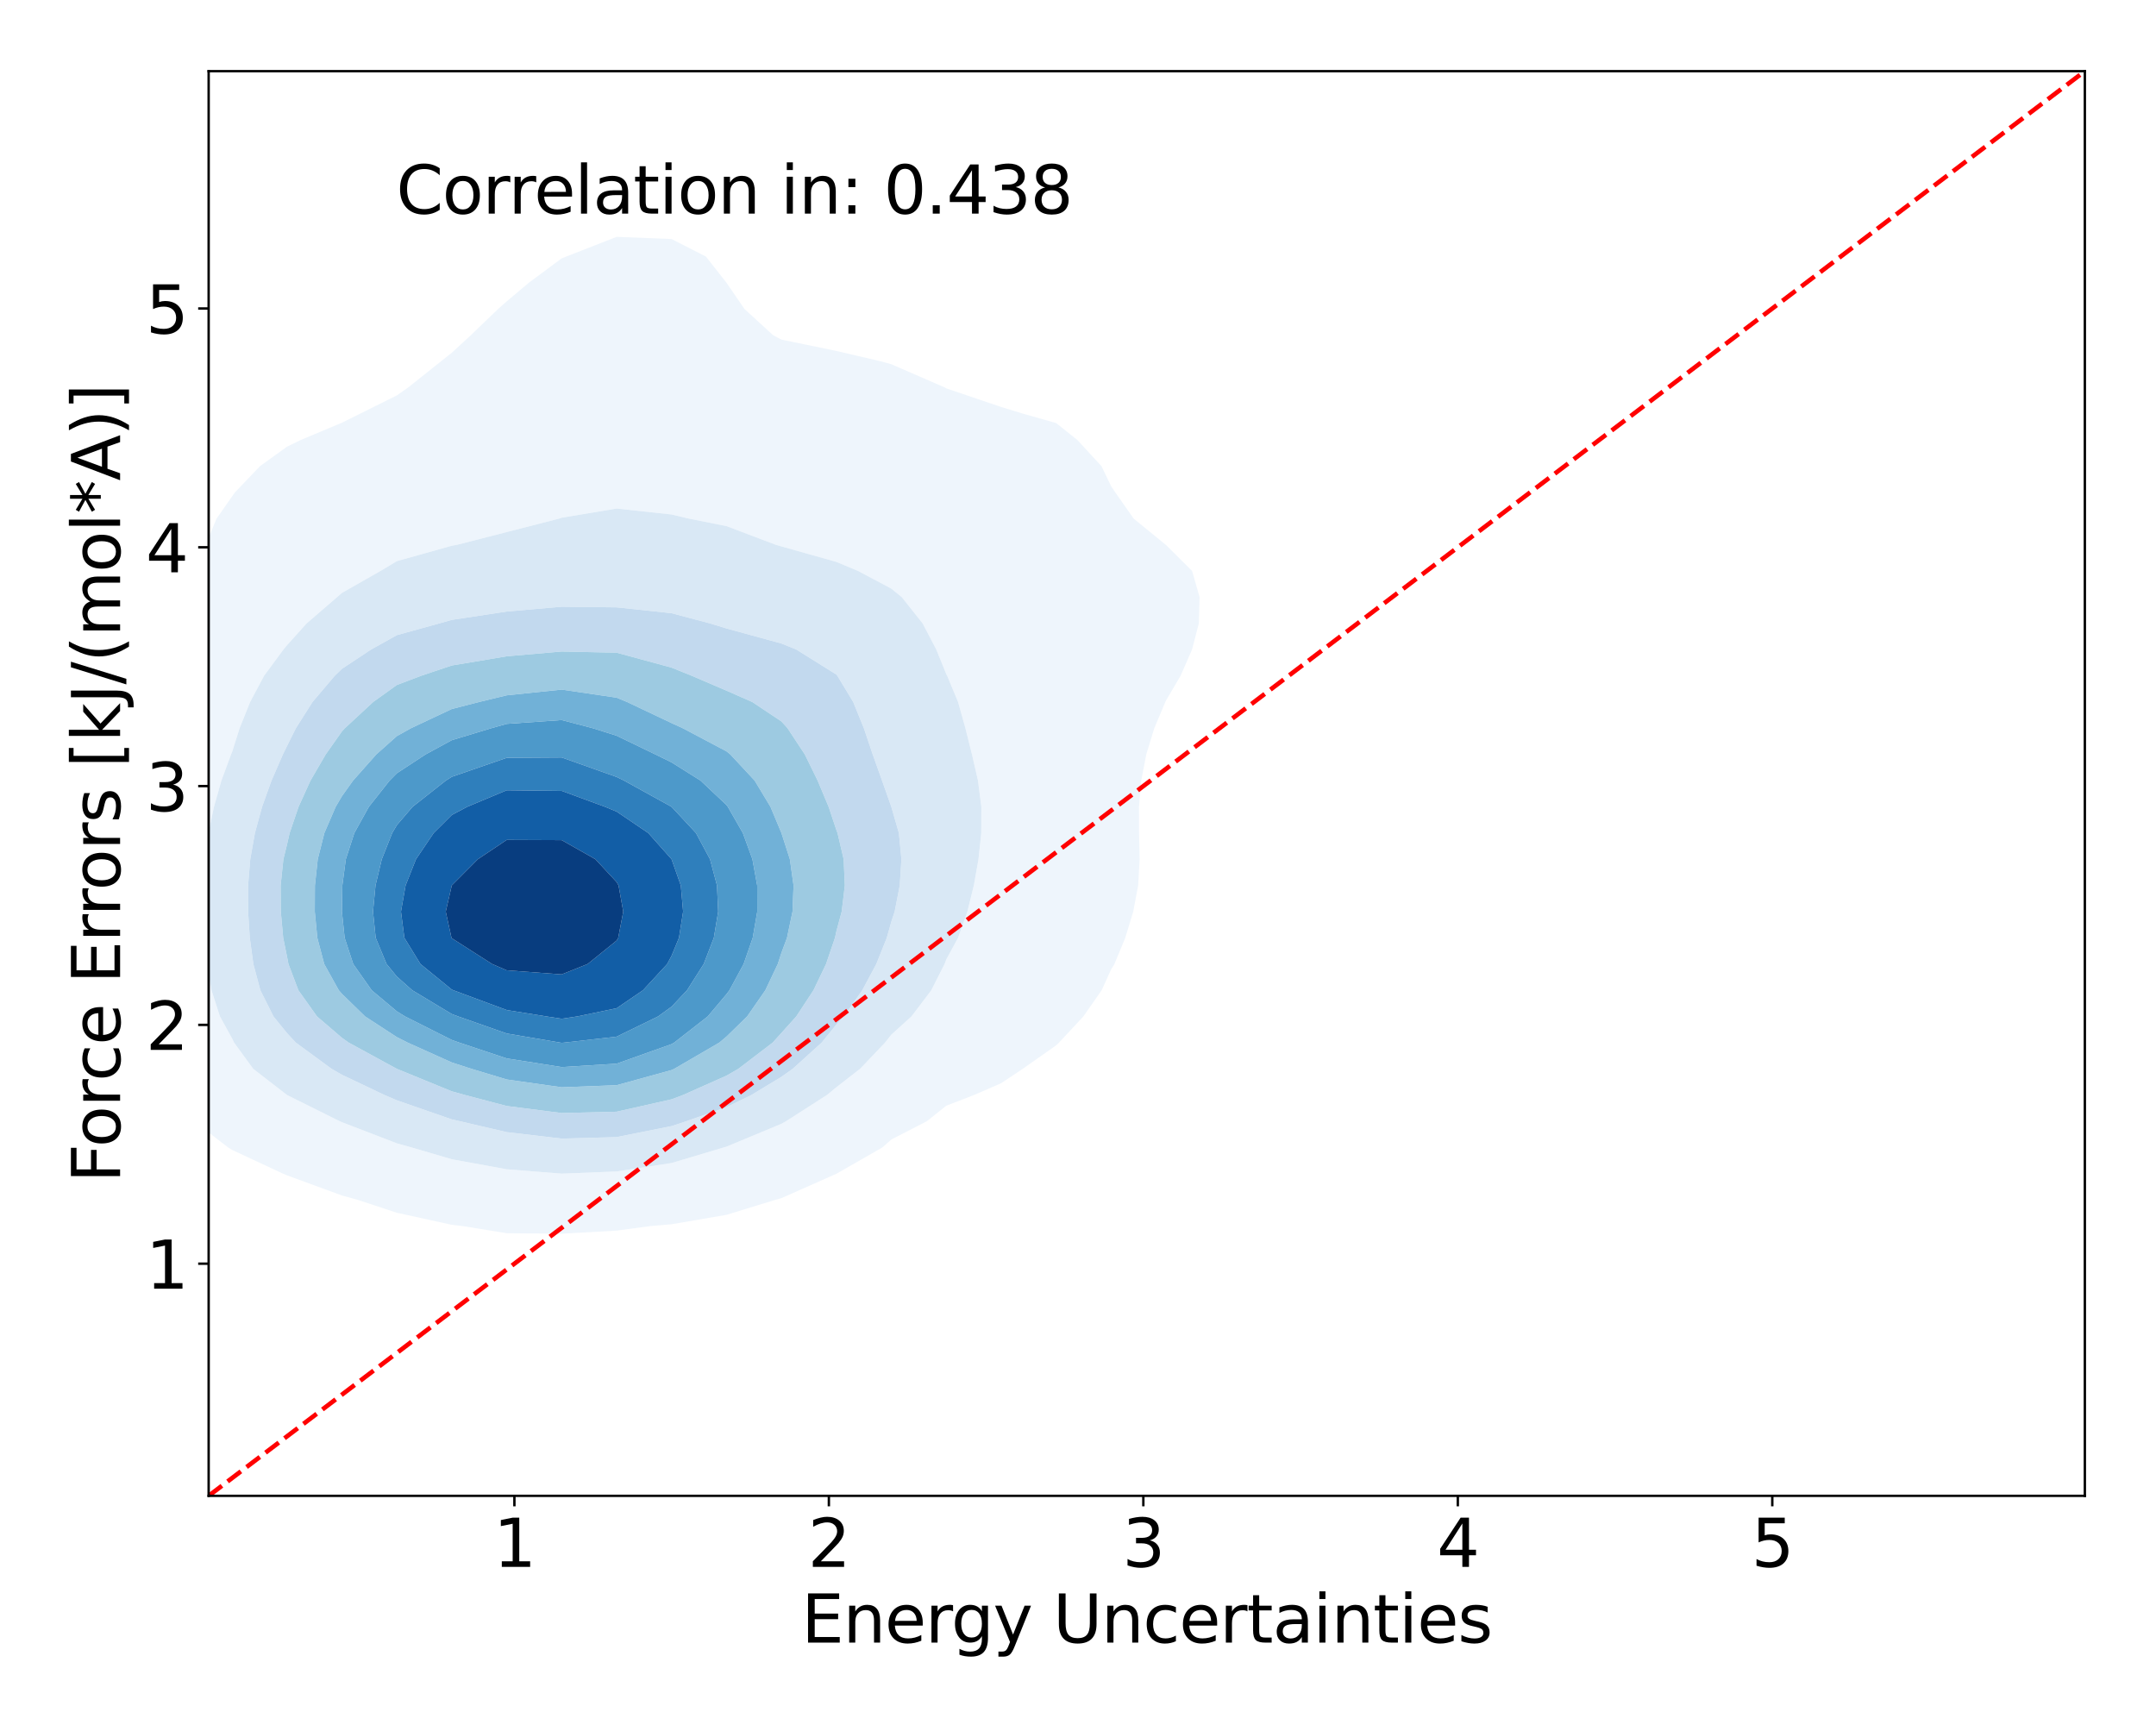 <?xml version="1.0" encoding="utf-8" standalone="no"?>
<!DOCTYPE svg PUBLIC "-//W3C//DTD SVG 1.1//EN"
  "http://www.w3.org/Graphics/SVG/1.1/DTD/svg11.dtd">
<svg xmlns:xlink="http://www.w3.org/1999/xlink" width="720pt" height="576pt" viewBox="0 0 720 576" xmlns="http://www.w3.org/2000/svg" version="1.1">
 <defs>
  <style type="text/css">*{stroke-linejoin: round; stroke-linecap: butt}</style>
 </defs>
 <g id="figure_1">
  <g id="patch_1">
   <path d="M 0 576 
L 720 576 
L 720 0 
L 0 0 
z
" style="fill: #ffffff"/>
  </g>
  <g id="axes_1">
   <g id="patch_2">
    <path d="M 69.68 499.48 
L 696.24 499.48 
L 696.24 23.76 
L 69.68 23.76 
z
" style="fill: #ffffff"/>
   </g>
   <g id="QuadContourSet_1">
    <path d="M 169.225 411.79 
L 187.573 411.956 
L 205.92 410.921 
L 217.225 409.397 
L 224.267 408.796 
L 242.614 405.647 
L 258.903 400.648 
L 260.962 400.077 
L 279.309 391.932 
L 279.381 391.898 
L 294.663 383.149 
L 297.656 380.501 
L 309.5 374.399 
L 316.003 369.217 
L 325.254 365.649 
L 334.351 361.692 
L 341.545 356.9 
L 352.698 349.055 
L 353.647 348.15 
L 361.787 339.401 
L 367.902 330.651 
L 371.045 323.743 
L 372.16 321.901 
L 375.781 313.152 
L 378.44 304.402 
L 380.09 295.653 
L 380.583 286.903 
L 380.389 278.153 
L 380.372 269.404 
L 381.117 260.654 
L 382.8 251.904 
L 385.474 243.155 
L 389.162 234.405 
L 389.392 233.899 
L 394.249 225.656 
L 398.081 216.906 
L 400.349 208.156 
L 400.607 199.407 
L 398.108 190.657 
L 389.392 181.975 
L 389.292 181.908 
L 378.577 173.158 
L 372.448 164.408 
L 371.045 162.307 
L 367.841 155.659 
L 359.774 146.909 
L 352.698 141.268 
L 341.733 138.16 
L 334.351 135.901 
L 316.003 129.681 
L 315.571 129.41 
L 297.656 121.624 
L 294.17 120.66 
L 279.309 117.188 
L 260.962 113.396 
L 258.159 111.911 
L 248.605 103.161 
L 242.614 94.416 
L 242.612 94.411 
L 235.732 85.662 
L 224.267 79.814 
L 205.92 79.092 
L 189.115 85.662 
L 187.573 86.272 
L 176.604 94.411 
L 169.225 100.629 
L 166.353 103.161 
L 157.256 111.911 
L 150.878 117.784 
L 147.263 120.66 
L 136.274 129.41 
L 132.531 132.029 
L 120.21 138.16 
L 114.184 141.149 
L 100.459 146.909 
L 95.836 149.159 
L 86.826 155.659 
L 78.466 164.408 
L 77.489 165.793 
L 72.33 173.158 
L 68.684 181.908 
L 66.637 190.657 
L 65.261 199.407 
L 63.836 208.156 
L 62.179 216.906 
L 60.439 225.656 
L 59.142 231.994 
L 58.031 234.405 
L 53.908 243.155 
L 50.707 251.904 
L 48.337 260.654 
L 46.67 269.404 
L 45.587 278.153 
L 44.953 286.903 
L 44.658 295.653 
L 44.669 304.402 
L 44.975 313.152 
L 45.514 321.901 
L 46.274 330.651 
L 47.441 339.401 
L 49.428 348.15 
L 52.918 356.9 
L 59.142 365.649 
L 59.142 365.649 
L 64.808 374.399 
L 76.189 383.149 
L 77.489 383.96 
L 94.509 391.898 
L 95.836 392.457 
L 114.184 399.182 
L 119.476 400.648 
L 132.531 404.952 
L 150.878 408.978 
L 154.493 409.397 
z
M 137.434 383.149 
L 132.531 381.775 
L 114.184 374.722 
L 113.437 374.399 
L 95.868 365.649 
L 95.836 365.63 
L 84.562 356.9 
L 78.176 348.15 
L 77.489 346.73 
L 73.445 339.401 
L 70.631 330.651 
L 69.069 321.901 
L 68.171 313.152 
L 67.699 304.402 
L 67.713 295.653 
L 68.339 286.903 
L 69.597 278.153 
L 71.456 269.404 
L 73.934 260.654 
L 77.163 251.904 
L 77.489 251.155 
L 80.013 243.155 
L 83.528 234.405 
L 88.184 225.656 
L 94.636 216.906 
L 95.836 215.447 
L 102.405 208.156 
L 112.545 199.407 
L 114.184 197.977 
L 127.043 190.657 
L 132.531 187.364 
L 150.878 182.23 
L 152.641 181.908 
L 169.225 177.654 
L 186.751 173.158 
L 187.573 172.87 
L 205.92 169.81 
L 224.267 171.783 
L 230 173.158 
L 242.614 175.671 
L 259.069 181.908 
L 260.962 182.452 
L 279.309 187.621 
L 286.583 190.657 
L 297.656 196.545 
L 301.165 199.407 
L 308.116 208.156 
L 312.693 216.906 
L 316.003 225.083 
L 316.315 225.656 
L 319.951 234.405 
L 322.405 243.155 
L 324.594 251.904 
L 326.6 260.654 
L 327.724 269.404 
L 327.696 278.153 
L 326.77 286.903 
L 325.22 295.653 
L 323.06 304.402 
L 319.95 313.152 
L 316.003 320.389 
L 315.44 321.901 
L 311.015 330.651 
L 304.389 339.401 
L 297.656 345.486 
L 295.557 348.15 
L 287.223 356.9 
L 279.309 363.05 
L 276.138 365.649 
L 262.492 374.399 
L 260.962 375.257 
L 242.614 382.886 
L 241.696 383.149 
L 224.267 388.352 
L 205.92 391.169 
L 187.573 391.898 
L 169.225 390.44 
L 150.878 387.091 
z
" clip-path="url(#p8ff363203d)" style="fill: #eef5fc"/>
    <path d="M 150.878 387.091 
L 169.225 390.44 
L 187.573 391.898 
L 205.92 391.169 
L 224.267 388.352 
L 241.696 383.149 
L 242.614 382.886 
L 260.962 375.257 
L 262.492 374.399 
L 276.138 365.649 
L 279.309 363.05 
L 287.223 356.9 
L 295.557 348.15 
L 297.656 345.486 
L 304.389 339.401 
L 311.015 330.651 
L 315.44 321.901 
L 316.003 320.389 
L 319.95 313.152 
L 323.06 304.402 
L 325.22 295.653 
L 326.77 286.903 
L 327.696 278.153 
L 327.724 269.404 
L 326.6 260.654 
L 324.594 251.904 
L 322.405 243.155 
L 319.951 234.405 
L 316.315 225.656 
L 316.003 225.083 
L 312.693 216.906 
L 308.116 208.156 
L 301.165 199.407 
L 297.656 196.545 
L 286.583 190.657 
L 279.309 187.621 
L 260.962 182.452 
L 259.069 181.908 
L 242.614 175.671 
L 230 173.158 
L 224.267 171.783 
L 205.92 169.81 
L 187.573 172.87 
L 186.751 173.158 
L 169.225 177.654 
L 152.641 181.908 
L 150.878 182.23 
L 132.531 187.364 
L 127.043 190.657 
L 114.184 197.977 
L 112.545 199.407 
L 102.405 208.156 
L 95.836 215.447 
L 94.636 216.906 
L 88.184 225.656 
L 83.528 234.405 
L 80.013 243.155 
L 77.489 251.155 
L 77.163 251.904 
L 73.934 260.654 
L 71.456 269.404 
L 69.597 278.153 
L 68.339 286.903 
L 67.713 295.653 
L 67.699 304.402 
L 68.171 313.152 
L 69.069 321.901 
L 70.631 330.651 
L 73.445 339.401 
L 77.489 346.73 
L 78.176 348.15 
L 84.562 356.9 
L 95.836 365.63 
L 95.868 365.649 
L 113.437 374.399 
L 114.184 374.722 
L 132.531 381.775 
L 137.434 383.149 
z
M 153.592 374.399 
L 150.878 373.784 
L 132.531 367.408 
L 128.413 365.649 
L 114.184 358.88 
L 110.727 356.9 
L 98.796 348.15 
L 95.836 344.968 
L 91.324 339.401 
L 86.945 330.651 
L 84.61 321.901 
L 83.417 313.152 
L 82.858 304.402 
L 82.855 295.653 
L 83.573 286.903 
L 85.128 278.153 
L 87.52 269.404 
L 90.664 260.654 
L 94.471 251.904 
L 95.836 249.121 
L 98.813 243.155 
L 104.355 234.405 
L 111.783 225.656 
L 114.184 223.332 
L 123.884 216.906 
L 132.531 212.082 
L 146.72 208.156 
L 150.878 206.983 
L 169.225 204.198 
L 187.573 202.597 
L 205.92 202.801 
L 224.267 204.751 
L 237.083 208.156 
L 242.614 209.847 
L 260.962 214.874 
L 265.97 216.906 
L 279.309 225.245 
L 279.645 225.656 
L 284.934 234.405 
L 288.488 243.155 
L 291.443 251.904 
L 294.564 260.654 
L 297.656 269.404 
L 297.656 269.404 
L 300.184 278.153 
L 301.031 286.903 
L 300.479 295.653 
L 298.773 304.402 
L 297.656 307.778 
L 296.146 313.152 
L 292.643 321.901 
L 287.966 330.651 
L 281.779 339.401 
L 279.309 342.088 
L 274.391 348.15 
L 264.723 356.9 
L 260.962 359.565 
L 250.913 365.649 
L 242.614 369.683 
L 229.181 374.399 
L 224.267 376.023 
L 205.92 379.699 
L 187.573 380.191 
L 169.225 378.037 
z
" clip-path="url(#p8ff363203d)" style="fill: #d9e8f5"/>
    <path d="M 169.225 378.037 
L 187.573 380.191 
L 205.92 379.699 
L 224.267 376.023 
L 229.181 374.399 
L 242.614 369.683 
L 250.913 365.649 
L 260.962 359.565 
L 264.723 356.9 
L 274.391 348.15 
L 279.309 342.088 
L 281.779 339.401 
L 287.966 330.651 
L 292.643 321.901 
L 296.146 313.152 
L 297.656 307.778 
L 298.773 304.402 
L 300.479 295.653 
L 301.031 286.903 
L 300.184 278.153 
L 297.656 269.404 
L 297.656 269.404 
L 294.564 260.654 
L 291.443 251.904 
L 288.488 243.155 
L 284.934 234.405 
L 279.645 225.656 
L 279.309 225.245 
L 265.97 216.906 
L 260.962 214.874 
L 242.614 209.847 
L 237.083 208.156 
L 224.267 204.751 
L 205.92 202.801 
L 187.573 202.597 
L 169.225 204.198 
L 150.878 206.983 
L 146.72 208.156 
L 132.531 212.082 
L 123.884 216.906 
L 114.184 223.332 
L 111.783 225.656 
L 104.355 234.405 
L 98.813 243.155 
L 95.836 249.121 
L 94.471 251.904 
L 90.664 260.654 
L 87.52 269.404 
L 85.128 278.153 
L 83.573 286.903 
L 82.855 295.653 
L 82.858 304.402 
L 83.417 313.152 
L 84.61 321.901 
L 86.945 330.651 
L 91.324 339.401 
L 95.836 344.968 
L 98.796 348.15 
L 110.727 356.9 
L 114.184 358.88 
L 128.413 365.649 
L 132.531 367.408 
L 150.878 373.784 
L 153.592 374.399 
z
M 155.335 365.649 
L 150.878 364.409 
L 132.531 356.9 
L 132.531 356.9 
L 116.464 348.15 
L 114.184 346.534 
L 105.868 339.401 
L 99.641 330.651 
L 96.326 321.901 
L 95.836 319.346 
L 94.574 313.152 
L 93.774 304.402 
L 93.718 295.653 
L 94.64 286.903 
L 95.836 282.051 
L 96.721 278.153 
L 99.702 269.404 
L 103.683 260.654 
L 108.775 251.904 
L 114.184 244.23 
L 115.169 243.155 
L 124.617 234.405 
L 132.531 228.724 
L 140.631 225.656 
L 150.878 222.213 
L 169.225 219.145 
L 187.573 217.549 
L 205.92 217.937 
L 224.267 222.927 
L 231.027 225.656 
L 242.614 230.614 
L 251.216 234.405 
L 260.962 240.896 
L 263.001 243.155 
L 268.765 251.904 
L 273.056 260.654 
L 276.721 269.404 
L 279.309 277.155 
L 279.692 278.153 
L 281.737 286.903 
L 282.133 295.653 
L 281.082 304.402 
L 279.309 310.971 
L 278.837 313.152 
L 275.861 321.901 
L 271.666 330.651 
L 265.914 339.401 
L 260.962 344.913 
L 258.028 348.15 
L 246.567 356.9 
L 242.614 359.175 
L 228.076 365.649 
L 224.267 367.08 
L 205.92 371.208 
L 187.573 371.654 
L 169.225 369.309 
z
" clip-path="url(#p8ff363203d)" style="fill: #c2d9ee"/>
    <path d="M 169.225 369.309 
L 187.573 371.654 
L 205.92 371.208 
L 224.267 367.08 
L 228.076 365.649 
L 242.614 359.175 
L 246.567 356.9 
L 258.028 348.15 
L 260.962 344.913 
L 265.914 339.401 
L 271.666 330.651 
L 275.861 321.901 
L 278.837 313.152 
L 279.309 310.971 
L 281.082 304.402 
L 282.133 295.653 
L 281.737 286.903 
L 279.692 278.153 
L 279.309 277.155 
L 276.721 269.404 
L 273.056 260.654 
L 268.765 251.904 
L 263.001 243.155 
L 260.962 240.896 
L 251.216 234.405 
L 242.614 230.614 
L 231.027 225.656 
L 224.267 222.927 
L 205.92 217.937 
L 187.573 217.549 
L 169.225 219.145 
L 150.878 222.213 
L 140.631 225.656 
L 132.531 228.724 
L 124.617 234.405 
L 115.169 243.155 
L 114.184 244.23 
L 108.775 251.904 
L 103.683 260.654 
L 99.702 269.404 
L 96.721 278.153 
L 95.836 282.051 
L 94.64 286.903 
L 93.718 295.653 
L 93.774 304.402 
L 94.574 313.152 
L 95.836 319.346 
L 96.326 321.901 
L 99.641 330.651 
L 105.868 339.401 
L 114.184 346.534 
L 116.464 348.15 
L 132.531 356.9 
L 132.531 356.9 
L 150.878 364.409 
L 155.335 365.649 
z
M 157.46 356.9 
L 150.878 354.765 
L 136.166 348.15 
L 132.531 346.31 
L 121.927 339.401 
L 114.184 331.857 
L 113.138 330.651 
L 108.273 321.901 
L 105.968 313.152 
L 105.13 304.402 
L 105.169 295.653 
L 106.114 286.903 
L 108.32 278.153 
L 112.095 269.404 
L 114.184 265.857 
L 117.896 260.654 
L 125.668 251.904 
L 132.531 245.791 
L 137.253 243.155 
L 150.878 236.748 
L 159.986 234.405 
L 169.225 232.174 
L 187.573 230.262 
L 205.92 232.963 
L 209.413 234.405 
L 224.267 241.444 
L 228.004 243.155 
L 242.614 250.884 
L 243.887 251.904 
L 252.022 260.654 
L 257.299 269.404 
L 260.962 278.153 
L 260.962 278.153 
L 263.776 286.903 
L 265.008 295.653 
L 264.662 304.402 
L 262.82 313.152 
L 260.962 318.155 
L 259.742 321.901 
L 255.588 330.651 
L 249.51 339.401 
L 242.614 346.128 
L 240.204 348.15 
L 225.164 356.9 
L 224.267 357.304 
L 205.92 362.367 
L 187.573 363.055 
L 169.225 360.451 
z
" clip-path="url(#p8ff363203d)" style="fill: #9dcae1"/>
    <path d="M 169.225 360.451 
L 187.573 363.055 
L 205.92 362.367 
L 224.267 357.304 
L 225.164 356.9 
L 240.204 348.15 
L 242.614 346.128 
L 249.51 339.401 
L 255.588 330.651 
L 259.742 321.901 
L 260.962 318.155 
L 262.82 313.152 
L 264.662 304.402 
L 265.008 295.653 
L 263.776 286.903 
L 260.962 278.153 
L 260.962 278.153 
L 257.299 269.404 
L 252.022 260.654 
L 243.887 251.904 
L 242.614 250.884 
L 228.004 243.155 
L 224.267 241.444 
L 209.413 234.405 
L 205.92 232.963 
L 187.573 230.262 
L 169.225 232.174 
L 159.986 234.405 
L 150.878 236.748 
L 137.253 243.155 
L 132.531 245.791 
L 125.668 251.904 
L 117.896 260.654 
L 114.184 265.857 
L 112.095 269.404 
L 108.32 278.153 
L 106.114 286.903 
L 105.169 295.653 
L 105.13 304.402 
L 105.968 313.152 
L 108.273 321.901 
L 113.138 330.651 
L 114.184 331.857 
L 121.927 339.401 
L 132.531 346.31 
L 136.166 348.15 
L 150.878 354.765 
L 157.46 356.9 
z
M 153.427 348.15 
L 150.878 347.254 
L 135.256 339.401 
L 132.531 337.708 
L 124.118 330.651 
L 117.962 321.901 
L 115.094 313.152 
L 114.184 304.402 
L 114.325 295.653 
L 115.49 286.903 
L 118.328 278.153 
L 123.182 269.404 
L 130.095 260.654 
L 132.531 258.197 
L 142.132 251.904 
L 150.878 247.153 
L 164.078 243.155 
L 169.225 241.712 
L 187.573 240.433 
L 197.954 243.155 
L 205.92 245.665 
L 218.841 251.904 
L 224.267 254.563 
L 233.958 260.654 
L 242.614 268.814 
L 243.058 269.404 
L 248.075 278.153 
L 251.27 286.903 
L 252.862 295.653 
L 252.887 304.402 
L 251.373 313.152 
L 248.338 321.901 
L 243.605 330.651 
L 242.614 331.965 
L 236.353 339.401 
L 225.13 348.15 
L 224.267 348.648 
L 205.92 355.175 
L 187.573 356.307 
L 169.225 353.418 
z
" clip-path="url(#p8ff363203d)" style="fill: #71b1d7"/>
    <path d="M 169.225 353.418 
L 187.573 356.307 
L 205.92 355.175 
L 224.267 348.648 
L 225.13 348.15 
L 236.353 339.401 
L 242.614 331.965 
L 243.605 330.651 
L 248.338 321.901 
L 251.373 313.152 
L 252.887 304.402 
L 252.862 295.653 
L 251.27 286.903 
L 248.075 278.153 
L 243.058 269.404 
L 242.614 268.814 
L 233.958 260.654 
L 224.267 254.563 
L 218.841 251.904 
L 205.92 245.665 
L 197.954 243.155 
L 187.573 240.433 
L 169.225 241.712 
L 164.078 243.155 
L 150.878 247.153 
L 142.132 251.904 
L 132.531 258.197 
L 130.095 260.654 
L 123.182 269.404 
L 118.328 278.153 
L 115.49 286.903 
L 114.325 295.653 
L 114.184 304.402 
L 115.094 313.152 
L 117.962 321.901 
L 124.118 330.651 
L 132.531 337.708 
L 135.256 339.401 
L 150.878 347.254 
L 153.427 348.15 
z
M 187.172 348.15 
L 169.225 345.096 
L 153.007 339.401 
L 150.878 338.603 
L 137.663 330.651 
L 132.531 326.093 
L 129.097 321.901 
L 125.465 313.152 
L 124.57 304.402 
L 125.4 295.653 
L 127.499 286.903 
L 130.975 278.153 
L 132.531 275.519 
L 137.776 269.404 
L 148.876 260.654 
L 150.878 259.383 
L 169.225 253.044 
L 187.573 252.924 
L 205.92 259.435 
L 208.415 260.654 
L 224.267 269.404 
L 224.267 269.404 
L 232.413 278.153 
L 237.111 286.903 
L 239.442 295.653 
L 239.842 304.402 
L 238.386 313.152 
L 235.008 321.901 
L 229.451 330.651 
L 224.267 336.147 
L 219.763 339.401 
L 205.92 346.153 
L 188.281 348.15 
L 187.573 348.214 
z
" clip-path="url(#p8ff363203d)" style="fill: #4d99ca"/>
    <path d="M 187.573 348.214 
L 188.281 348.15 
L 205.92 346.153 
L 219.763 339.401 
L 224.267 336.147 
L 229.451 330.651 
L 235.008 321.901 
L 238.386 313.152 
L 239.842 304.402 
L 239.442 295.653 
L 237.111 286.903 
L 232.413 278.153 
L 224.267 269.404 
L 224.267 269.404 
L 208.415 260.654 
L 205.92 259.435 
L 187.573 252.924 
L 169.225 253.044 
L 150.878 259.383 
L 148.876 260.654 
L 137.776 269.404 
L 132.531 275.519 
L 130.975 278.153 
L 127.499 286.903 
L 125.4 295.653 
L 124.57 304.402 
L 125.465 313.152 
L 129.097 321.901 
L 132.531 326.093 
L 137.663 330.651 
L 150.878 338.603 
L 153.007 339.401 
L 169.225 345.096 
L 187.172 348.15 
z
M 182.494 339.401 
L 169.225 337.266 
L 151.381 330.651 
L 150.878 330.433 
L 140.415 321.901 
L 135.043 313.152 
L 133.909 304.402 
L 135.449 295.653 
L 138.92 286.903 
L 144.832 278.153 
L 150.878 272.138 
L 156.013 269.404 
L 169.225 263.878 
L 187.573 264.085 
L 202.044 269.404 
L 205.92 271.001 
L 216.484 278.153 
L 224.267 286.903 
L 224.267 286.903 
L 227.357 295.653 
L 228.128 304.402 
L 226.743 313.152 
L 224.267 319.16 
L 222.804 321.901 
L 214.727 330.651 
L 205.92 336.661 
L 192.738 339.401 
L 187.573 340.178 
z
" clip-path="url(#p8ff363203d)" style="fill: #2f7fbc"/>
    <path d="M 187.573 340.178 
L 192.738 339.401 
L 205.92 336.661 
L 214.727 330.651 
L 222.804 321.901 
L 224.267 319.16 
L 226.743 313.152 
L 228.128 304.402 
L 227.357 295.653 
L 224.267 286.903 
L 224.267 286.903 
L 216.484 278.153 
L 205.92 271.001 
L 202.044 269.404 
L 187.573 264.085 
L 169.225 263.878 
L 156.013 269.404 
L 150.878 272.138 
L 144.832 278.153 
L 138.92 286.903 
L 135.449 295.653 
L 133.909 304.402 
L 135.043 313.152 
L 140.415 321.901 
L 150.878 330.433 
L 151.381 330.651 
L 169.225 337.266 
L 182.494 339.401 
z
M 164.358 321.901 
L 150.878 313.288 
L 150.779 313.152 
L 148.857 304.402 
L 150.878 295.653 
L 150.878 295.653 
L 159.583 286.903 
L 169.225 280.454 
L 187.573 280.531 
L 198.829 286.903 
L 205.92 294.54 
L 206.565 295.653 
L 208.137 304.402 
L 206.454 313.152 
L 205.92 314.071 
L 196.224 321.901 
L 187.573 325.368 
L 169.225 324.002 
z
" clip-path="url(#p8ff363203d)" style="fill: #125ea6"/>
    <path d="M 169.225 324.002 
L 187.573 325.368 
L 196.224 321.901 
L 205.92 314.071 
L 206.454 313.152 
L 208.137 304.402 
L 206.565 295.653 
L 205.92 294.54 
L 198.829 286.903 
L 187.573 280.531 
L 169.225 280.454 
L 159.583 286.903 
L 150.878 295.653 
L 150.878 295.653 
L 148.857 304.402 
L 150.779 313.152 
L 150.878 313.288 
L 164.358 321.901 
z
" clip-path="url(#p8ff363203d)" style="fill: #083d7f"/>
   </g>
   <g id="matplotlib.axis_1">
    <g id="xtick_1">
     <g id="line2d_1">
      <defs>
       <path id="m46df3bf5cd" d="M 0 0 
L 0 3.5 
" style="stroke: #000000; stroke-width: 0.8"/>
      </defs>
      <g>
       <use xlink:href="#m46df3bf5cd" x="171.784" y="499.48" style="stroke: #000000; stroke-width: 0.8"/>
      </g>
     </g>
     <g id="text_1">
      <!-- 1 -->
      <g transform="translate(164.785 523.197) scale(0.22 -0.22)">
       <defs>
        <path id="DejaVuSans-31" d="M 794 531 
L 1825 531 
L 1825 4091 
L 703 3866 
L 703 4441 
L 1819 4666 
L 2450 4666 
L 2450 531 
L 3481 531 
L 3481 0 
L 794 0 
L 794 531 
z
" transform="scale(0.016)"/>
       </defs>
       <use xlink:href="#DejaVuSans-31"/>
      </g>
     </g>
    </g>
    <g id="xtick_2">
     <g id="line2d_2">
      <g>
       <use xlink:href="#m46df3bf5cd" x="276.803" y="499.48" style="stroke: #000000; stroke-width: 0.8"/>
      </g>
     </g>
     <g id="text_2">
      <!-- 2 -->
      <g transform="translate(269.804 523.197) scale(0.22 -0.22)">
       <defs>
        <path id="DejaVuSans-32" d="M 1228 531 
L 3431 531 
L 3431 0 
L 469 0 
L 469 531 
Q 828 903 1448 1529 
Q 2069 2156 2228 2338 
Q 2531 2678 2651 2914 
Q 2772 3150 2772 3378 
Q 2772 3750 2511 3984 
Q 2250 4219 1831 4219 
Q 1534 4219 1204 4116 
Q 875 4013 500 3803 
L 500 4441 
Q 881 4594 1212 4672 
Q 1544 4750 1819 4750 
Q 2544 4750 2975 4387 
Q 3406 4025 3406 3419 
Q 3406 3131 3298 2873 
Q 3191 2616 2906 2266 
Q 2828 2175 2409 1742 
Q 1991 1309 1228 531 
z
" transform="scale(0.016)"/>
       </defs>
       <use xlink:href="#DejaVuSans-32"/>
      </g>
     </g>
    </g>
    <g id="xtick_3">
     <g id="line2d_3">
      <g>
       <use xlink:href="#m46df3bf5cd" x="381.821" y="499.48" style="stroke: #000000; stroke-width: 0.8"/>
      </g>
     </g>
     <g id="text_3">
      <!-- 3 -->
      <g transform="translate(374.823 523.197) scale(0.22 -0.22)">
       <defs>
        <path id="DejaVuSans-33" d="M 2597 2516 
Q 3050 2419 3304 2112 
Q 3559 1806 3559 1356 
Q 3559 666 3084 287 
Q 2609 -91 1734 -91 
Q 1441 -91 1130 -33 
Q 819 25 488 141 
L 488 750 
Q 750 597 1062 519 
Q 1375 441 1716 441 
Q 2309 441 2620 675 
Q 2931 909 2931 1356 
Q 2931 1769 2642 2001 
Q 2353 2234 1838 2234 
L 1294 2234 
L 1294 2753 
L 1863 2753 
Q 2328 2753 2575 2939 
Q 2822 3125 2822 3475 
Q 2822 3834 2567 4026 
Q 2313 4219 1838 4219 
Q 1578 4219 1281 4162 
Q 984 4106 628 3988 
L 628 4550 
Q 988 4650 1302 4700 
Q 1616 4750 1894 4750 
Q 2613 4750 3031 4423 
Q 3450 4097 3450 3541 
Q 3450 3153 3228 2886 
Q 3006 2619 2597 2516 
z
" transform="scale(0.016)"/>
       </defs>
       <use xlink:href="#DejaVuSans-33"/>
      </g>
     </g>
    </g>
    <g id="xtick_4">
     <g id="line2d_4">
      <g>
       <use xlink:href="#m46df3bf5cd" x="486.84" y="499.48" style="stroke: #000000; stroke-width: 0.8"/>
      </g>
     </g>
     <g id="text_4">
      <!-- 4 -->
      <g transform="translate(479.841 523.197) scale(0.22 -0.22)">
       <defs>
        <path id="DejaVuSans-34" d="M 2419 4116 
L 825 1625 
L 2419 1625 
L 2419 4116 
z
M 2253 4666 
L 3047 4666 
L 3047 1625 
L 3713 1625 
L 3713 1100 
L 3047 1100 
L 3047 0 
L 2419 0 
L 2419 1100 
L 313 1100 
L 313 1709 
L 2253 4666 
z
" transform="scale(0.016)"/>
       </defs>
       <use xlink:href="#DejaVuSans-34"/>
      </g>
     </g>
    </g>
    <g id="xtick_5">
     <g id="line2d_5">
      <g>
       <use xlink:href="#m46df3bf5cd" x="591.859" y="499.48" style="stroke: #000000; stroke-width: 0.8"/>
      </g>
     </g>
     <g id="text_5">
      <!-- 5 -->
      <g transform="translate(584.86 523.197) scale(0.22 -0.22)">
       <defs>
        <path id="DejaVuSans-35" d="M 691 4666 
L 3169 4666 
L 3169 4134 
L 1269 4134 
L 1269 2991 
Q 1406 3038 1543 3061 
Q 1681 3084 1819 3084 
Q 2600 3084 3056 2656 
Q 3513 2228 3513 1497 
Q 3513 744 3044 326 
Q 2575 -91 1722 -91 
Q 1428 -91 1123 -41 
Q 819 9 494 109 
L 494 744 
Q 775 591 1075 516 
Q 1375 441 1709 441 
Q 2250 441 2565 725 
Q 2881 1009 2881 1497 
Q 2881 1984 2565 2268 
Q 2250 2553 1709 2553 
Q 1456 2553 1204 2497 
Q 953 2441 691 2322 
L 691 4666 
z
" transform="scale(0.016)"/>
       </defs>
       <use xlink:href="#DejaVuSans-35"/>
      </g>
     </g>
    </g>
    <g id="text_6">
     <!-- Energy Uncertainties -->
     <g transform="translate(267.642 548.488) scale(0.22 -0.22)">
      <defs>
       <path id="DejaVuSans-45" d="M 628 4666 
L 3578 4666 
L 3578 4134 
L 1259 4134 
L 1259 2753 
L 3481 2753 
L 3481 2222 
L 1259 2222 
L 1259 531 
L 3634 531 
L 3634 0 
L 628 0 
L 628 4666 
z
" transform="scale(0.016)"/>
       <path id="DejaVuSans-6e" d="M 3513 2113 
L 3513 0 
L 2938 0 
L 2938 2094 
Q 2938 2591 2744 2837 
Q 2550 3084 2163 3084 
Q 1697 3084 1428 2787 
Q 1159 2491 1159 1978 
L 1159 0 
L 581 0 
L 581 3500 
L 1159 3500 
L 1159 2956 
Q 1366 3272 1645 3428 
Q 1925 3584 2291 3584 
Q 2894 3584 3203 3211 
Q 3513 2838 3513 2113 
z
" transform="scale(0.016)"/>
       <path id="DejaVuSans-65" d="M 3597 1894 
L 3597 1613 
L 953 1613 
Q 991 1019 1311 708 
Q 1631 397 2203 397 
Q 2534 397 2845 478 
Q 3156 559 3463 722 
L 3463 178 
Q 3153 47 2828 -22 
Q 2503 -91 2169 -91 
Q 1331 -91 842 396 
Q 353 884 353 1716 
Q 353 2575 817 3079 
Q 1281 3584 2069 3584 
Q 2775 3584 3186 3129 
Q 3597 2675 3597 1894 
z
M 3022 2063 
Q 3016 2534 2758 2815 
Q 2500 3097 2075 3097 
Q 1594 3097 1305 2825 
Q 1016 2553 972 2059 
L 3022 2063 
z
" transform="scale(0.016)"/>
       <path id="DejaVuSans-72" d="M 2631 2963 
Q 2534 3019 2420 3045 
Q 2306 3072 2169 3072 
Q 1681 3072 1420 2755 
Q 1159 2438 1159 1844 
L 1159 0 
L 581 0 
L 581 3500 
L 1159 3500 
L 1159 2956 
Q 1341 3275 1631 3429 
Q 1922 3584 2338 3584 
Q 2397 3584 2469 3576 
Q 2541 3569 2628 3553 
L 2631 2963 
z
" transform="scale(0.016)"/>
       <path id="DejaVuSans-67" d="M 2906 1791 
Q 2906 2416 2648 2759 
Q 2391 3103 1925 3103 
Q 1463 3103 1205 2759 
Q 947 2416 947 1791 
Q 947 1169 1205 825 
Q 1463 481 1925 481 
Q 2391 481 2648 825 
Q 2906 1169 2906 1791 
z
M 3481 434 
Q 3481 -459 3084 -895 
Q 2688 -1331 1869 -1331 
Q 1566 -1331 1297 -1286 
Q 1028 -1241 775 -1147 
L 775 -588 
Q 1028 -725 1275 -790 
Q 1522 -856 1778 -856 
Q 2344 -856 2625 -561 
Q 2906 -266 2906 331 
L 2906 616 
Q 2728 306 2450 153 
Q 2172 0 1784 0 
Q 1141 0 747 490 
Q 353 981 353 1791 
Q 353 2603 747 3093 
Q 1141 3584 1784 3584 
Q 2172 3584 2450 3431 
Q 2728 3278 2906 2969 
L 2906 3500 
L 3481 3500 
L 3481 434 
z
" transform="scale(0.016)"/>
       <path id="DejaVuSans-79" d="M 2059 -325 
Q 1816 -950 1584 -1140 
Q 1353 -1331 966 -1331 
L 506 -1331 
L 506 -850 
L 844 -850 
Q 1081 -850 1212 -737 
Q 1344 -625 1503 -206 
L 1606 56 
L 191 3500 
L 800 3500 
L 1894 763 
L 2988 3500 
L 3597 3500 
L 2059 -325 
z
" transform="scale(0.016)"/>
       <path id="DejaVuSans-20" transform="scale(0.016)"/>
       <path id="DejaVuSans-55" d="M 556 4666 
L 1191 4666 
L 1191 1831 
Q 1191 1081 1462 751 
Q 1734 422 2344 422 
Q 2950 422 3222 751 
Q 3494 1081 3494 1831 
L 3494 4666 
L 4128 4666 
L 4128 1753 
Q 4128 841 3676 375 
Q 3225 -91 2344 -91 
Q 1459 -91 1007 375 
Q 556 841 556 1753 
L 556 4666 
z
" transform="scale(0.016)"/>
       <path id="DejaVuSans-63" d="M 3122 3366 
L 3122 2828 
Q 2878 2963 2633 3030 
Q 2388 3097 2138 3097 
Q 1578 3097 1268 2742 
Q 959 2388 959 1747 
Q 959 1106 1268 751 
Q 1578 397 2138 397 
Q 2388 397 2633 464 
Q 2878 531 3122 666 
L 3122 134 
Q 2881 22 2623 -34 
Q 2366 -91 2075 -91 
Q 1284 -91 818 406 
Q 353 903 353 1747 
Q 353 2603 823 3093 
Q 1294 3584 2113 3584 
Q 2378 3584 2631 3529 
Q 2884 3475 3122 3366 
z
" transform="scale(0.016)"/>
       <path id="DejaVuSans-74" d="M 1172 4494 
L 1172 3500 
L 2356 3500 
L 2356 3053 
L 1172 3053 
L 1172 1153 
Q 1172 725 1289 603 
Q 1406 481 1766 481 
L 2356 481 
L 2356 0 
L 1766 0 
Q 1100 0 847 248 
Q 594 497 594 1153 
L 594 3053 
L 172 3053 
L 172 3500 
L 594 3500 
L 594 4494 
L 1172 4494 
z
" transform="scale(0.016)"/>
       <path id="DejaVuSans-61" d="M 2194 1759 
Q 1497 1759 1228 1600 
Q 959 1441 959 1056 
Q 959 750 1161 570 
Q 1363 391 1709 391 
Q 2188 391 2477 730 
Q 2766 1069 2766 1631 
L 2766 1759 
L 2194 1759 
z
M 3341 1997 
L 3341 0 
L 2766 0 
L 2766 531 
Q 2569 213 2275 61 
Q 1981 -91 1556 -91 
Q 1019 -91 701 211 
Q 384 513 384 1019 
Q 384 1609 779 1909 
Q 1175 2209 1959 2209 
L 2766 2209 
L 2766 2266 
Q 2766 2663 2505 2880 
Q 2244 3097 1772 3097 
Q 1472 3097 1187 3025 
Q 903 2953 641 2809 
L 641 3341 
Q 956 3463 1253 3523 
Q 1550 3584 1831 3584 
Q 2591 3584 2966 3190 
Q 3341 2797 3341 1997 
z
" transform="scale(0.016)"/>
       <path id="DejaVuSans-69" d="M 603 3500 
L 1178 3500 
L 1178 0 
L 603 0 
L 603 3500 
z
M 603 4863 
L 1178 4863 
L 1178 4134 
L 603 4134 
L 603 4863 
z
" transform="scale(0.016)"/>
       <path id="DejaVuSans-73" d="M 2834 3397 
L 2834 2853 
Q 2591 2978 2328 3040 
Q 2066 3103 1784 3103 
Q 1356 3103 1142 2972 
Q 928 2841 928 2578 
Q 928 2378 1081 2264 
Q 1234 2150 1697 2047 
L 1894 2003 
Q 2506 1872 2764 1633 
Q 3022 1394 3022 966 
Q 3022 478 2636 193 
Q 2250 -91 1575 -91 
Q 1294 -91 989 -36 
Q 684 19 347 128 
L 347 722 
Q 666 556 975 473 
Q 1284 391 1588 391 
Q 1994 391 2212 530 
Q 2431 669 2431 922 
Q 2431 1156 2273 1281 
Q 2116 1406 1581 1522 
L 1381 1569 
Q 847 1681 609 1914 
Q 372 2147 372 2553 
Q 372 3047 722 3315 
Q 1072 3584 1716 3584 
Q 2034 3584 2315 3537 
Q 2597 3491 2834 3397 
z
" transform="scale(0.016)"/>
      </defs>
      <use xlink:href="#DejaVuSans-45"/>
      <use xlink:href="#DejaVuSans-6e" x="63.184"/>
      <use xlink:href="#DejaVuSans-65" x="126.562"/>
      <use xlink:href="#DejaVuSans-72" x="188.086"/>
      <use xlink:href="#DejaVuSans-67" x="227.449"/>
      <use xlink:href="#DejaVuSans-79" x="290.926"/>
      <use xlink:href="#DejaVuSans-20" x="350.105"/>
      <use xlink:href="#DejaVuSans-55" x="381.893"/>
      <use xlink:href="#DejaVuSans-6e" x="455.086"/>
      <use xlink:href="#DejaVuSans-63" x="518.465"/>
      <use xlink:href="#DejaVuSans-65" x="573.445"/>
      <use xlink:href="#DejaVuSans-72" x="634.969"/>
      <use xlink:href="#DejaVuSans-74" x="676.082"/>
      <use xlink:href="#DejaVuSans-61" x="715.291"/>
      <use xlink:href="#DejaVuSans-69" x="776.57"/>
      <use xlink:href="#DejaVuSans-6e" x="804.354"/>
      <use xlink:href="#DejaVuSans-74" x="867.732"/>
      <use xlink:href="#DejaVuSans-69" x="906.941"/>
      <use xlink:href="#DejaVuSans-65" x="934.725"/>
      <use xlink:href="#DejaVuSans-73" x="996.248"/>
     </g>
    </g>
   </g>
   <g id="matplotlib.axis_2">
    <g id="ytick_1">
     <g id="line2d_6">
      <defs>
       <path id="mf8a1a10dd7" d="M 0 0 
L -3.5 0 
" style="stroke: #000000; stroke-width: 0.8"/>
      </defs>
      <g>
       <use xlink:href="#mf8a1a10dd7" x="69.68" y="421.957" style="stroke: #000000; stroke-width: 0.8"/>
      </g>
     </g>
     <g id="text_7">
      <!-- 1 -->
      <g transform="translate(48.682 430.315) scale(0.22 -0.22)">
       <use xlink:href="#DejaVuSans-31"/>
      </g>
     </g>
    </g>
    <g id="ytick_2">
     <g id="line2d_7">
      <g>
       <use xlink:href="#mf8a1a10dd7" x="69.68" y="342.221" style="stroke: #000000; stroke-width: 0.8"/>
      </g>
     </g>
     <g id="text_8">
      <!-- 2 -->
      <g transform="translate(48.682 350.579) scale(0.22 -0.22)">
       <use xlink:href="#DejaVuSans-32"/>
      </g>
     </g>
    </g>
    <g id="ytick_3">
     <g id="line2d_8">
      <g>
       <use xlink:href="#mf8a1a10dd7" x="69.68" y="262.485" style="stroke: #000000; stroke-width: 0.8"/>
      </g>
     </g>
     <g id="text_9">
      <!-- 3 -->
      <g transform="translate(48.682 270.843) scale(0.22 -0.22)">
       <use xlink:href="#DejaVuSans-33"/>
      </g>
     </g>
    </g>
    <g id="ytick_4">
     <g id="line2d_9">
      <g>
       <use xlink:href="#mf8a1a10dd7" x="69.68" y="182.748" style="stroke: #000000; stroke-width: 0.8"/>
      </g>
     </g>
     <g id="text_10">
      <!-- 4 -->
      <g transform="translate(48.682 191.107) scale(0.22 -0.22)">
       <use xlink:href="#DejaVuSans-34"/>
      </g>
     </g>
    </g>
    <g id="ytick_5">
     <g id="line2d_10">
      <g>
       <use xlink:href="#mf8a1a10dd7" x="69.68" y="103.012" style="stroke: #000000; stroke-width: 0.8"/>
      </g>
     </g>
     <g id="text_11">
      <!-- 5 -->
      <g transform="translate(48.682 111.37) scale(0.22 -0.22)">
       <use xlink:href="#DejaVuSans-35"/>
      </g>
     </g>
    </g>
    <g id="text_12">
     <!-- Force Errors [kJ/(mol*A)] -->
     <g transform="translate(40.107 394.913) rotate(-90) scale(0.22 -0.22)">
      <defs>
       <path id="DejaVuSans-46" d="M 628 4666 
L 3309 4666 
L 3309 4134 
L 1259 4134 
L 1259 2759 
L 3109 2759 
L 3109 2228 
L 1259 2228 
L 1259 0 
L 628 0 
L 628 4666 
z
" transform="scale(0.016)"/>
       <path id="DejaVuSans-6f" d="M 1959 3097 
Q 1497 3097 1228 2736 
Q 959 2375 959 1747 
Q 959 1119 1226 758 
Q 1494 397 1959 397 
Q 2419 397 2687 759 
Q 2956 1122 2956 1747 
Q 2956 2369 2687 2733 
Q 2419 3097 1959 3097 
z
M 1959 3584 
Q 2709 3584 3137 3096 
Q 3566 2609 3566 1747 
Q 3566 888 3137 398 
Q 2709 -91 1959 -91 
Q 1206 -91 779 398 
Q 353 888 353 1747 
Q 353 2609 779 3096 
Q 1206 3584 1959 3584 
z
" transform="scale(0.016)"/>
       <path id="DejaVuSans-5b" d="M 550 4863 
L 1875 4863 
L 1875 4416 
L 1125 4416 
L 1125 -397 
L 1875 -397 
L 1875 -844 
L 550 -844 
L 550 4863 
z
" transform="scale(0.016)"/>
       <path id="DejaVuSans-6b" d="M 581 4863 
L 1159 4863 
L 1159 1991 
L 2875 3500 
L 3609 3500 
L 1753 1863 
L 3688 0 
L 2938 0 
L 1159 1709 
L 1159 0 
L 581 0 
L 581 4863 
z
" transform="scale(0.016)"/>
       <path id="DejaVuSans-4a" d="M 628 4666 
L 1259 4666 
L 1259 325 
Q 1259 -519 939 -900 
Q 619 -1281 -91 -1281 
L -331 -1281 
L -331 -750 
L -134 -750 
Q 284 -750 456 -515 
Q 628 -281 628 325 
L 628 4666 
z
" transform="scale(0.016)"/>
       <path id="DejaVuSans-2f" d="M 1625 4666 
L 2156 4666 
L 531 -594 
L 0 -594 
L 1625 4666 
z
" transform="scale(0.016)"/>
       <path id="DejaVuSans-28" d="M 1984 4856 
Q 1566 4138 1362 3434 
Q 1159 2731 1159 2009 
Q 1159 1288 1364 580 
Q 1569 -128 1984 -844 
L 1484 -844 
Q 1016 -109 783 600 
Q 550 1309 550 2009 
Q 550 2706 781 3412 
Q 1013 4119 1484 4856 
L 1984 4856 
z
" transform="scale(0.016)"/>
       <path id="DejaVuSans-6d" d="M 3328 2828 
Q 3544 3216 3844 3400 
Q 4144 3584 4550 3584 
Q 5097 3584 5394 3201 
Q 5691 2819 5691 2113 
L 5691 0 
L 5113 0 
L 5113 2094 
Q 5113 2597 4934 2840 
Q 4756 3084 4391 3084 
Q 3944 3084 3684 2787 
Q 3425 2491 3425 1978 
L 3425 0 
L 2847 0 
L 2847 2094 
Q 2847 2600 2669 2842 
Q 2491 3084 2119 3084 
Q 1678 3084 1418 2786 
Q 1159 2488 1159 1978 
L 1159 0 
L 581 0 
L 581 3500 
L 1159 3500 
L 1159 2956 
Q 1356 3278 1631 3431 
Q 1906 3584 2284 3584 
Q 2666 3584 2933 3390 
Q 3200 3197 3328 2828 
z
" transform="scale(0.016)"/>
       <path id="DejaVuSans-6c" d="M 603 4863 
L 1178 4863 
L 1178 0 
L 603 0 
L 603 4863 
z
" transform="scale(0.016)"/>
       <path id="DejaVuSans-2a" d="M 3009 3897 
L 1888 3291 
L 3009 2681 
L 2828 2375 
L 1778 3009 
L 1778 1831 
L 1422 1831 
L 1422 3009 
L 372 2375 
L 191 2681 
L 1313 3291 
L 191 3897 
L 372 4206 
L 1422 3572 
L 1422 4750 
L 1778 4750 
L 1778 3572 
L 2828 4206 
L 3009 3897 
z
" transform="scale(0.016)"/>
       <path id="DejaVuSans-41" d="M 2188 4044 
L 1331 1722 
L 3047 1722 
L 2188 4044 
z
M 1831 4666 
L 2547 4666 
L 4325 0 
L 3669 0 
L 3244 1197 
L 1141 1197 
L 716 0 
L 50 0 
L 1831 4666 
z
" transform="scale(0.016)"/>
       <path id="DejaVuSans-29" d="M 513 4856 
L 1013 4856 
Q 1481 4119 1714 3412 
Q 1947 2706 1947 2009 
Q 1947 1309 1714 600 
Q 1481 -109 1013 -844 
L 513 -844 
Q 928 -128 1133 580 
Q 1338 1288 1338 2009 
Q 1338 2731 1133 3434 
Q 928 4138 513 4856 
z
" transform="scale(0.016)"/>
       <path id="DejaVuSans-5d" d="M 1947 4863 
L 1947 -844 
L 622 -844 
L 622 -397 
L 1369 -397 
L 1369 4416 
L 622 4416 
L 622 4863 
L 1947 4863 
z
" transform="scale(0.016)"/>
      </defs>
      <use xlink:href="#DejaVuSans-46"/>
      <use xlink:href="#DejaVuSans-6f" x="53.895"/>
      <use xlink:href="#DejaVuSans-72" x="115.076"/>
      <use xlink:href="#DejaVuSans-63" x="153.939"/>
      <use xlink:href="#DejaVuSans-65" x="208.92"/>
      <use xlink:href="#DejaVuSans-20" x="270.443"/>
      <use xlink:href="#DejaVuSans-45" x="302.23"/>
      <use xlink:href="#DejaVuSans-72" x="365.414"/>
      <use xlink:href="#DejaVuSans-72" x="404.777"/>
      <use xlink:href="#DejaVuSans-6f" x="443.641"/>
      <use xlink:href="#DejaVuSans-72" x="504.822"/>
      <use xlink:href="#DejaVuSans-73" x="545.936"/>
      <use xlink:href="#DejaVuSans-20" x="598.035"/>
      <use xlink:href="#DejaVuSans-5b" x="629.822"/>
      <use xlink:href="#DejaVuSans-6b" x="668.836"/>
      <use xlink:href="#DejaVuSans-4a" x="726.746"/>
      <use xlink:href="#DejaVuSans-2f" x="756.238"/>
      <use xlink:href="#DejaVuSans-28" x="789.93"/>
      <use xlink:href="#DejaVuSans-6d" x="828.943"/>
      <use xlink:href="#DejaVuSans-6f" x="926.355"/>
      <use xlink:href="#DejaVuSans-6c" x="987.537"/>
      <use xlink:href="#DejaVuSans-2a" x="1015.32"/>
      <use xlink:href="#DejaVuSans-41" x="1065.32"/>
      <use xlink:href="#DejaVuSans-29" x="1133.729"/>
      <use xlink:href="#DejaVuSans-5d" x="1172.742"/>
     </g>
    </g>
   </g>
   <g id="line2d_11">
    <path d="M 69.68 499.48 
L 696.24 23.76 
" clip-path="url(#p8ff363203d)" style="fill: none; stroke-dasharray: 5.55,2.4; stroke-dashoffset: 0; stroke: #ff0000; stroke-width: 1.5"/>
   </g>
   <g id="patch_3">
    <path d="M 69.68 499.48 
L 69.68 23.76 
" style="fill: none; stroke: #000000; stroke-width: 0.8; stroke-linejoin: miter; stroke-linecap: square"/>
   </g>
   <g id="patch_4">
    <path d="M 696.24 499.48 
L 696.24 23.76 
" style="fill: none; stroke: #000000; stroke-width: 0.8; stroke-linejoin: miter; stroke-linecap: square"/>
   </g>
   <g id="patch_5">
    <path d="M 69.68 499.48 
L 696.24 499.48 
" style="fill: none; stroke: #000000; stroke-width: 0.8; stroke-linejoin: miter; stroke-linecap: square"/>
   </g>
   <g id="patch_6">
    <path d="M 69.68 23.76 
L 696.24 23.76 
" style="fill: none; stroke: #000000; stroke-width: 0.8; stroke-linejoin: miter; stroke-linecap: square"/>
   </g>
   <g id="text_13">
    <!-- Correlation in: 0.438 -->
    <g transform="translate(132.336 71.332) scale(0.22 -0.22)">
     <defs>
      <path id="DejaVuSans-43" d="M 4122 4306 
L 4122 3641 
Q 3803 3938 3442 4084 
Q 3081 4231 2675 4231 
Q 1875 4231 1450 3742 
Q 1025 3253 1025 2328 
Q 1025 1406 1450 917 
Q 1875 428 2675 428 
Q 3081 428 3442 575 
Q 3803 722 4122 1019 
L 4122 359 
Q 3791 134 3420 21 
Q 3050 -91 2638 -91 
Q 1578 -91 968 557 
Q 359 1206 359 2328 
Q 359 3453 968 4101 
Q 1578 4750 2638 4750 
Q 3056 4750 3426 4639 
Q 3797 4528 4122 4306 
z
" transform="scale(0.016)"/>
      <path id="DejaVuSans-3a" d="M 750 794 
L 1409 794 
L 1409 0 
L 750 0 
L 750 794 
z
M 750 3309 
L 1409 3309 
L 1409 2516 
L 750 2516 
L 750 3309 
z
" transform="scale(0.016)"/>
      <path id="DejaVuSans-30" d="M 2034 4250 
Q 1547 4250 1301 3770 
Q 1056 3291 1056 2328 
Q 1056 1369 1301 889 
Q 1547 409 2034 409 
Q 2525 409 2770 889 
Q 3016 1369 3016 2328 
Q 3016 3291 2770 3770 
Q 2525 4250 2034 4250 
z
M 2034 4750 
Q 2819 4750 3233 4129 
Q 3647 3509 3647 2328 
Q 3647 1150 3233 529 
Q 2819 -91 2034 -91 
Q 1250 -91 836 529 
Q 422 1150 422 2328 
Q 422 3509 836 4129 
Q 1250 4750 2034 4750 
z
" transform="scale(0.016)"/>
      <path id="DejaVuSans-2e" d="M 684 794 
L 1344 794 
L 1344 0 
L 684 0 
L 684 794 
z
" transform="scale(0.016)"/>
      <path id="DejaVuSans-38" d="M 2034 2216 
Q 1584 2216 1326 1975 
Q 1069 1734 1069 1313 
Q 1069 891 1326 650 
Q 1584 409 2034 409 
Q 2484 409 2743 651 
Q 3003 894 3003 1313 
Q 3003 1734 2745 1975 
Q 2488 2216 2034 2216 
z
M 1403 2484 
Q 997 2584 770 2862 
Q 544 3141 544 3541 
Q 544 4100 942 4425 
Q 1341 4750 2034 4750 
Q 2731 4750 3128 4425 
Q 3525 4100 3525 3541 
Q 3525 3141 3298 2862 
Q 3072 2584 2669 2484 
Q 3125 2378 3379 2068 
Q 3634 1759 3634 1313 
Q 3634 634 3220 271 
Q 2806 -91 2034 -91 
Q 1263 -91 848 271 
Q 434 634 434 1313 
Q 434 1759 690 2068 
Q 947 2378 1403 2484 
z
M 1172 3481 
Q 1172 3119 1398 2916 
Q 1625 2713 2034 2713 
Q 2441 2713 2670 2916 
Q 2900 3119 2900 3481 
Q 2900 3844 2670 4047 
Q 2441 4250 2034 4250 
Q 1625 4250 1398 4047 
Q 1172 3844 1172 3481 
z
" transform="scale(0.016)"/>
     </defs>
     <use xlink:href="#DejaVuSans-43"/>
     <use xlink:href="#DejaVuSans-6f" x="69.824"/>
     <use xlink:href="#DejaVuSans-72" x="131.006"/>
     <use xlink:href="#DejaVuSans-72" x="170.369"/>
     <use xlink:href="#DejaVuSans-65" x="209.232"/>
     <use xlink:href="#DejaVuSans-6c" x="270.756"/>
     <use xlink:href="#DejaVuSans-61" x="298.539"/>
     <use xlink:href="#DejaVuSans-74" x="359.818"/>
     <use xlink:href="#DejaVuSans-69" x="399.027"/>
     <use xlink:href="#DejaVuSans-6f" x="426.811"/>
     <use xlink:href="#DejaVuSans-6e" x="487.992"/>
     <use xlink:href="#DejaVuSans-20" x="551.371"/>
     <use xlink:href="#DejaVuSans-69" x="583.158"/>
     <use xlink:href="#DejaVuSans-6e" x="610.941"/>
     <use xlink:href="#DejaVuSans-3a" x="674.32"/>
     <use xlink:href="#DejaVuSans-20" x="708.012"/>
     <use xlink:href="#DejaVuSans-30" x="739.799"/>
     <use xlink:href="#DejaVuSans-2e" x="803.422"/>
     <use xlink:href="#DejaVuSans-34" x="835.209"/>
     <use xlink:href="#DejaVuSans-33" x="898.832"/>
     <use xlink:href="#DejaVuSans-38" x="962.455"/>
    </g>
   </g>
  </g>
 </g>
 <defs>
  <clipPath id="p8ff363203d">
   <rect x="69.68" y="23.76" width="626.56" height="475.72"/>
  </clipPath>
 </defs>
</svg>

